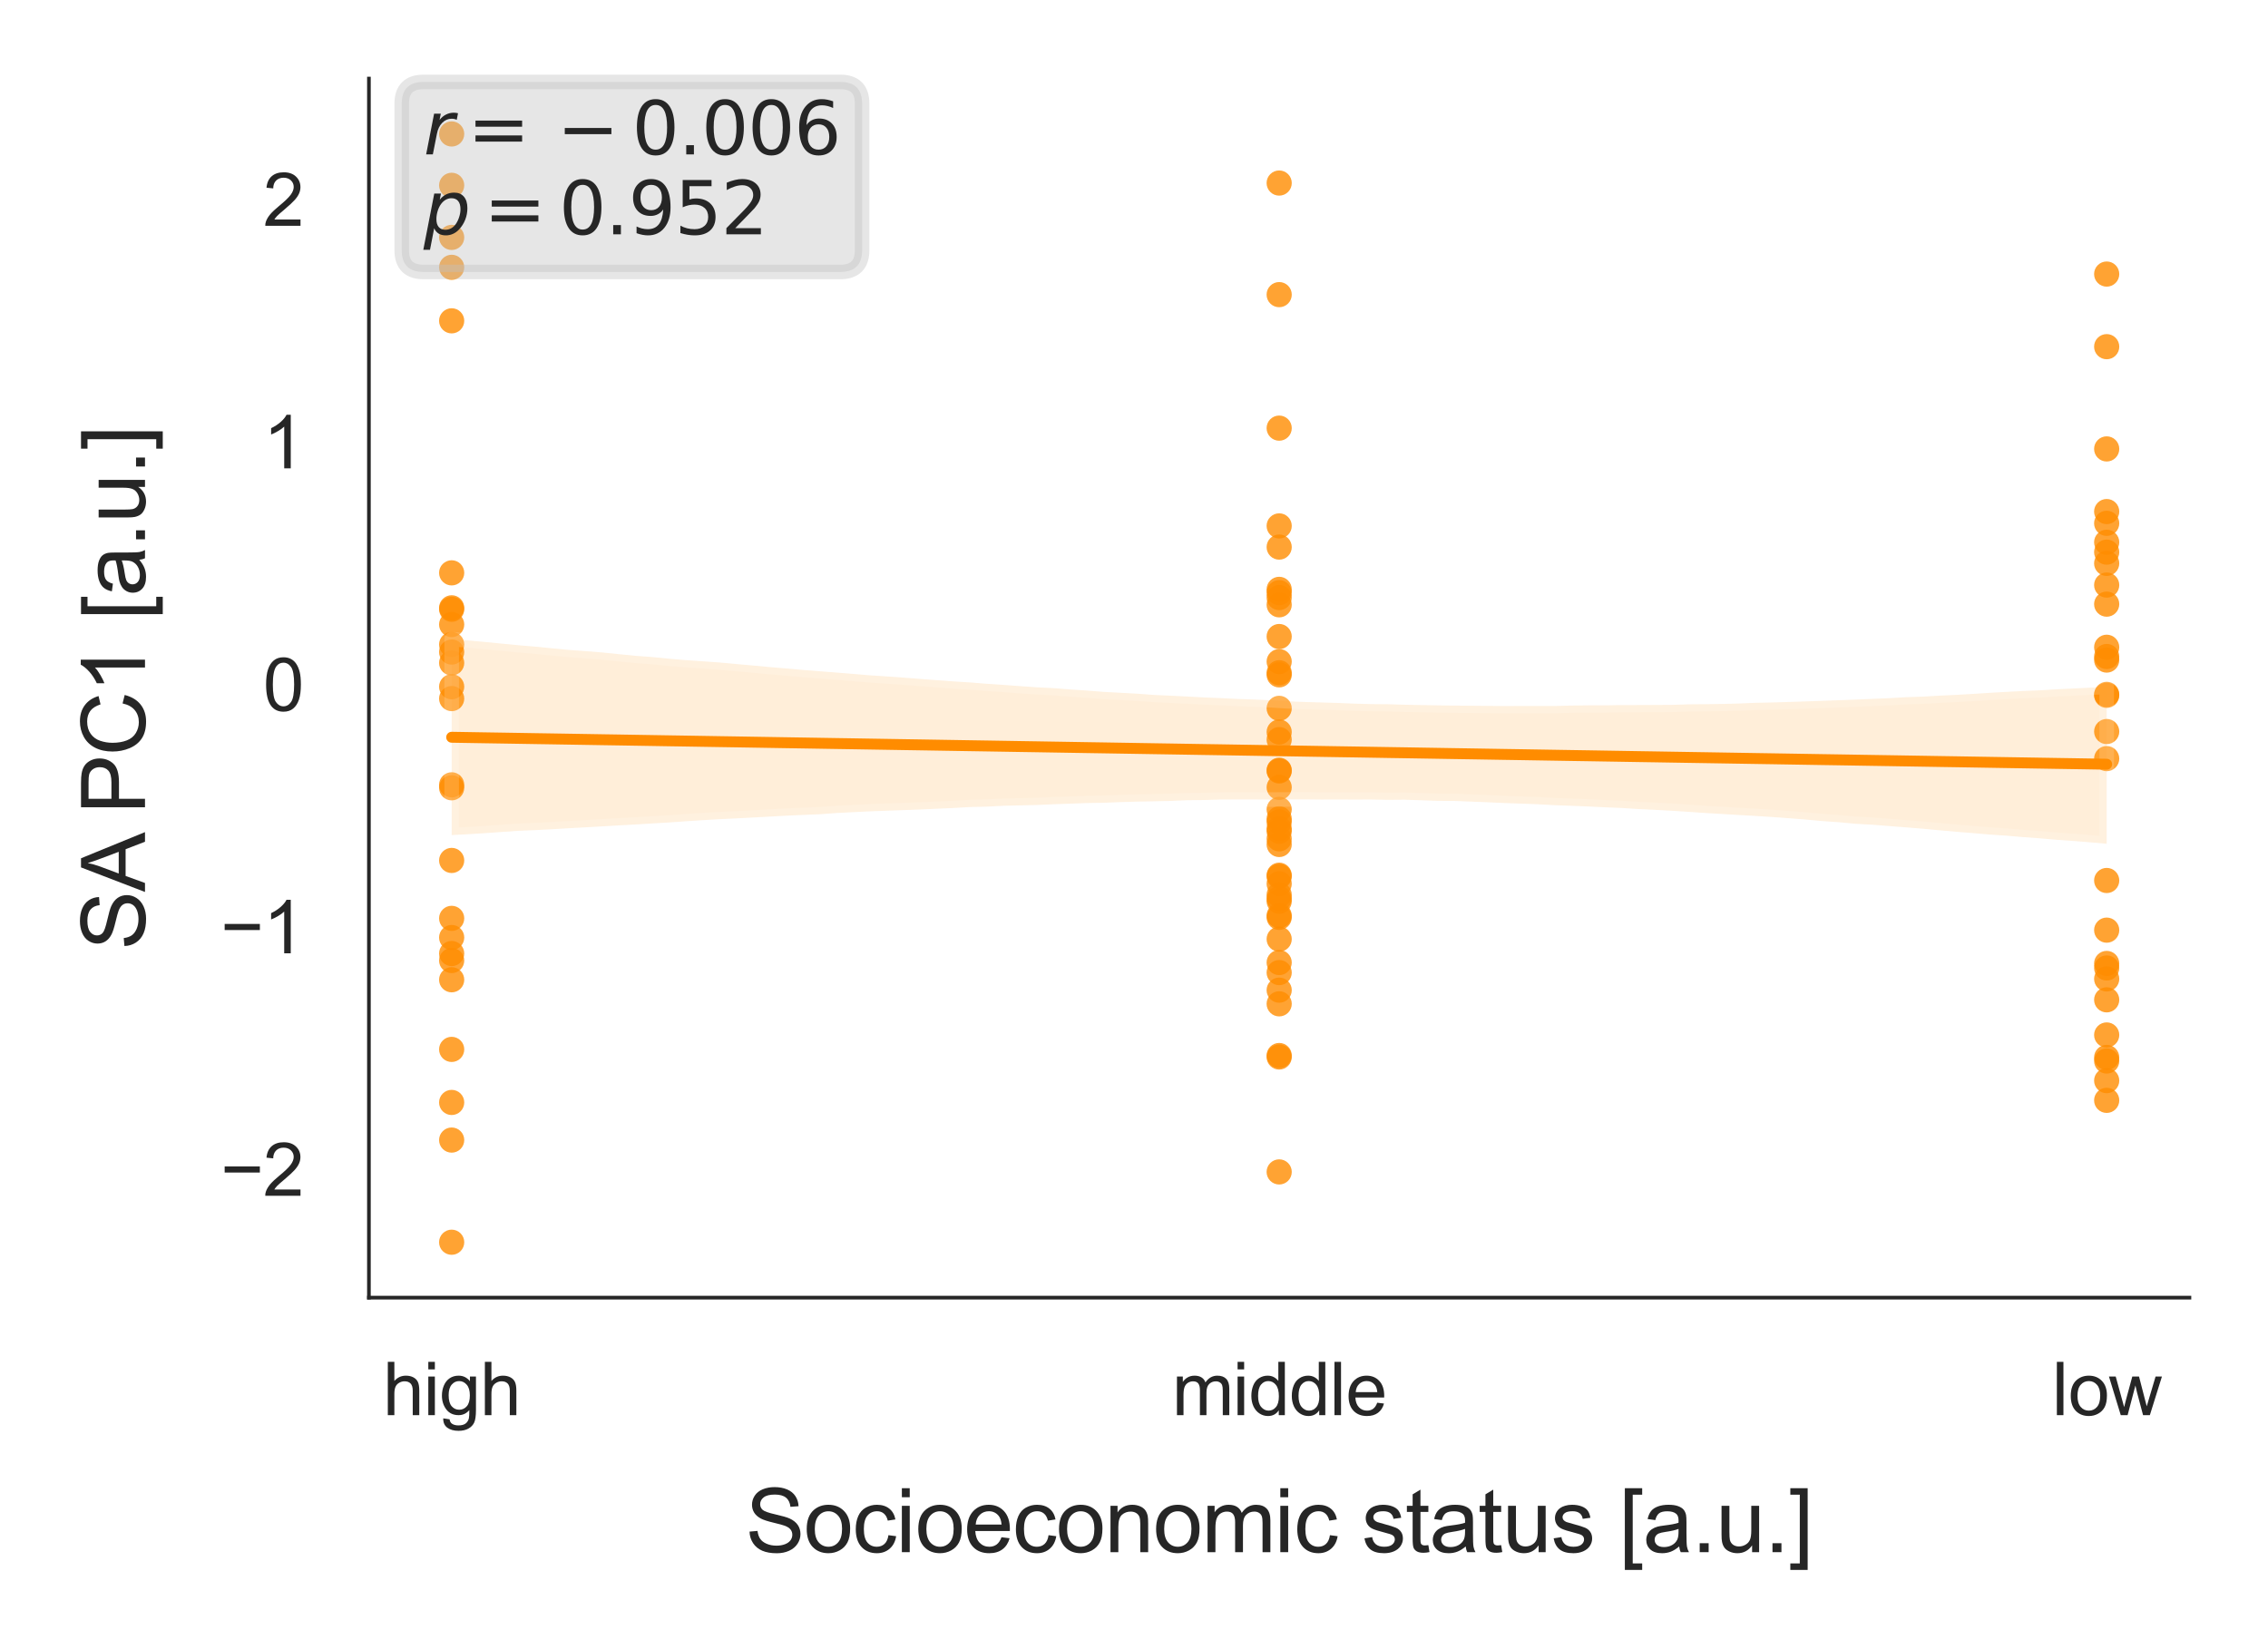 <?xml version="1.0" encoding="utf-8" standalone="no"?>
<!DOCTYPE svg PUBLIC "-//W3C//DTD SVG 1.1//EN"
  "http://www.w3.org/Graphics/SVG/1.1/DTD/svg11.dtd">
<svg xmlns:xlink="http://www.w3.org/1999/xlink" width="155.906pt" height="113.386pt" viewBox="0 0 155.906 113.386" xmlns="http://www.w3.org/2000/svg" version="1.1">
 <defs>
  <style type="text/css">*{stroke-linejoin: round; stroke-linecap: butt}</style>
 </defs>
 <g id="figure_1">
  <g id="patch_1">
   <path d="M 0 113.386 
L 155.906 113.386 
L 155.906 0 
L 0 0 
z
" style="fill: #ffffff"/>
  </g>
  <g id="axes_1">
   <g id="patch_2">
    <path d="M 25.36 89.218 
L 150.506 89.218 
L 150.506 5.4 
L 25.36 5.4 
z
" style="fill: #ffffff"/>
   </g>
   <g id="matplotlib.axis_1">
    <g id="xtick_1">
     <g id="text_1">
      <!-- high -->
      <g style="fill: #262626" transform="translate(26.322 97.297) scale(0.05 -0.05)">
       <defs>
        <path id="ArialMT-68" d="M 422 0 
L 422 4581 
L 984 4581 
L 984 2938 
Q 1378 3394 1978 3394 
Q 2347 3394 2619 3248 
Q 2891 3103 3008 2847 
Q 3125 2591 3125 2103 
L 3125 0 
L 2563 0 
L 2563 2103 
Q 2563 2525 2380 2717 
Q 2197 2909 1863 2909 
Q 1613 2909 1392 2779 
Q 1172 2650 1078 2428 
Q 984 2206 984 1816 
L 984 0 
L 422 0 
z
" transform="scale(0.016)"/>
        <path id="ArialMT-69" d="M 425 3934 
L 425 4581 
L 988 4581 
L 988 3934 
L 425 3934 
z
M 425 0 
L 425 3319 
L 988 3319 
L 988 0 
L 425 0 
z
" transform="scale(0.016)"/>
        <path id="ArialMT-67" d="M 319 -275 
L 866 -356 
Q 900 -609 1056 -725 
Q 1266 -881 1628 -881 
Q 2019 -881 2231 -725 
Q 2444 -569 2519 -288 
Q 2563 -116 2559 434 
Q 2191 0 1641 0 
Q 956 0 581 494 
Q 206 988 206 1678 
Q 206 2153 378 2554 
Q 550 2956 876 3175 
Q 1203 3394 1644 3394 
Q 2231 3394 2613 2919 
L 2613 3319 
L 3131 3319 
L 3131 450 
Q 3131 -325 2973 -648 
Q 2816 -972 2473 -1159 
Q 2131 -1347 1631 -1347 
Q 1038 -1347 672 -1080 
Q 306 -813 319 -275 
z
M 784 1719 
Q 784 1066 1043 766 
Q 1303 466 1694 466 
Q 2081 466 2343 764 
Q 2606 1063 2606 1700 
Q 2606 2309 2336 2618 
Q 2066 2928 1684 2928 
Q 1309 2928 1046 2623 
Q 784 2319 784 1719 
z
" transform="scale(0.016)"/>
       </defs>
       <use xlink:href="#ArialMT-68"/>
       <use xlink:href="#ArialMT-69" x="55.615"/>
       <use xlink:href="#ArialMT-67" x="77.832"/>
       <use xlink:href="#ArialMT-68" x="133.447"/>
      </g>
     </g>
    </g>
    <g id="xtick_2">
     <g id="text_2">
      <!-- middle -->
      <g style="fill: #262626" transform="translate(80.569 97.297) scale(0.05 -0.05)">
       <defs>
        <path id="ArialMT-6d" d="M 422 0 
L 422 3319 
L 925 3319 
L 925 2853 
Q 1081 3097 1340 3245 
Q 1600 3394 1931 3394 
Q 2300 3394 2536 3241 
Q 2772 3088 2869 2813 
Q 3263 3394 3894 3394 
Q 4388 3394 4653 3120 
Q 4919 2847 4919 2278 
L 4919 0 
L 4359 0 
L 4359 2091 
Q 4359 2428 4304 2576 
Q 4250 2725 4106 2815 
Q 3963 2906 3769 2906 
Q 3419 2906 3187 2673 
Q 2956 2441 2956 1928 
L 2956 0 
L 2394 0 
L 2394 2156 
Q 2394 2531 2256 2718 
Q 2119 2906 1806 2906 
Q 1569 2906 1367 2781 
Q 1166 2656 1075 2415 
Q 984 2175 984 1722 
L 984 0 
L 422 0 
z
" transform="scale(0.016)"/>
        <path id="ArialMT-64" d="M 2575 0 
L 2575 419 
Q 2259 -75 1647 -75 
Q 1250 -75 917 144 
Q 584 363 401 755 
Q 219 1147 219 1656 
Q 219 2153 384 2558 
Q 550 2963 881 3178 
Q 1213 3394 1622 3394 
Q 1922 3394 2156 3267 
Q 2391 3141 2538 2938 
L 2538 4581 
L 3097 4581 
L 3097 0 
L 2575 0 
z
M 797 1656 
Q 797 1019 1065 703 
Q 1334 388 1700 388 
Q 2069 388 2326 689 
Q 2584 991 2584 1609 
Q 2584 2291 2321 2609 
Q 2059 2928 1675 2928 
Q 1300 2928 1048 2622 
Q 797 2316 797 1656 
z
" transform="scale(0.016)"/>
        <path id="ArialMT-6c" d="M 409 0 
L 409 4581 
L 972 4581 
L 972 0 
L 409 0 
z
" transform="scale(0.016)"/>
        <path id="ArialMT-65" d="M 2694 1069 
L 3275 997 
Q 3138 488 2766 206 
Q 2394 -75 1816 -75 
Q 1088 -75 661 373 
Q 234 822 234 1631 
Q 234 2469 665 2931 
Q 1097 3394 1784 3394 
Q 2450 3394 2872 2941 
Q 3294 2488 3294 1666 
Q 3294 1616 3291 1516 
L 816 1516 
Q 847 969 1125 678 
Q 1403 388 1819 388 
Q 2128 388 2347 550 
Q 2566 713 2694 1069 
z
M 847 1978 
L 2700 1978 
Q 2663 2397 2488 2606 
Q 2219 2931 1791 2931 
Q 1403 2931 1139 2672 
Q 875 2413 847 1978 
z
" transform="scale(0.016)"/>
       </defs>
       <use xlink:href="#ArialMT-6d"/>
       <use xlink:href="#ArialMT-69" x="83.301"/>
       <use xlink:href="#ArialMT-64" x="105.518"/>
       <use xlink:href="#ArialMT-64" x="161.133"/>
       <use xlink:href="#ArialMT-6c" x="216.748"/>
       <use xlink:href="#ArialMT-65" x="238.965"/>
      </g>
     </g>
    </g>
    <g id="xtick_3">
     <g id="text_3">
      <!-- low -->
      <g style="fill: #262626" transform="translate(141.066 97.297) scale(0.05 -0.05)">
       <defs>
        <path id="ArialMT-6f" d="M 213 1659 
Q 213 2581 725 3025 
Q 1153 3394 1769 3394 
Q 2453 3394 2887 2945 
Q 3322 2497 3322 1706 
Q 3322 1066 3130 698 
Q 2938 331 2570 128 
Q 2203 -75 1769 -75 
Q 1072 -75 642 372 
Q 213 819 213 1659 
z
M 791 1659 
Q 791 1022 1069 705 
Q 1347 388 1769 388 
Q 2188 388 2466 706 
Q 2744 1025 2744 1678 
Q 2744 2294 2464 2611 
Q 2184 2928 1769 2928 
Q 1347 2928 1069 2612 
Q 791 2297 791 1659 
z
" transform="scale(0.016)"/>
        <path id="ArialMT-77" d="M 1034 0 
L 19 3319 
L 600 3319 
L 1128 1403 
L 1325 691 
Q 1338 744 1497 1375 
L 2025 3319 
L 2603 3319 
L 3100 1394 
L 3266 759 
L 3456 1400 
L 4025 3319 
L 4572 3319 
L 3534 0 
L 2950 0 
L 2422 1988 
L 2294 2553 
L 1622 0 
L 1034 0 
z
" transform="scale(0.016)"/>
       </defs>
       <use xlink:href="#ArialMT-6c"/>
       <use xlink:href="#ArialMT-6f" x="22.217"/>
       <use xlink:href="#ArialMT-77" x="77.832"/>
      </g>
     </g>
    </g>
    <g id="text_4">
     <!-- Socioeconomic status [a.u.] -->
     <g style="fill: #262626" transform="translate(51.249 106.717) scale(0.06 -0.06)">
      <defs>
       <path id="ArialMT-53" d="M 288 1472 
L 859 1522 
Q 900 1178 1048 958 
Q 1197 738 1509 602 
Q 1822 466 2213 466 
Q 2559 466 2825 569 
Q 3091 672 3220 851 
Q 3350 1031 3350 1244 
Q 3350 1459 3225 1620 
Q 3100 1781 2813 1891 
Q 2628 1963 1997 2114 
Q 1366 2266 1113 2400 
Q 784 2572 623 2826 
Q 463 3081 463 3397 
Q 463 3744 659 4045 
Q 856 4347 1234 4503 
Q 1613 4659 2075 4659 
Q 2584 4659 2973 4495 
Q 3363 4331 3572 4012 
Q 3781 3694 3797 3291 
L 3216 3247 
Q 3169 3681 2898 3903 
Q 2628 4125 2100 4125 
Q 1550 4125 1298 3923 
Q 1047 3722 1047 3438 
Q 1047 3191 1225 3031 
Q 1400 2872 2139 2705 
Q 2878 2538 3153 2413 
Q 3553 2228 3743 1945 
Q 3934 1663 3934 1294 
Q 3934 928 3725 604 
Q 3516 281 3123 101 
Q 2731 -78 2241 -78 
Q 1619 -78 1198 103 
Q 778 284 539 648 
Q 300 1013 288 1472 
z
" transform="scale(0.016)"/>
       <path id="ArialMT-63" d="M 2588 1216 
L 3141 1144 
Q 3050 572 2676 248 
Q 2303 -75 1759 -75 
Q 1078 -75 664 370 
Q 250 816 250 1647 
Q 250 2184 428 2587 
Q 606 2991 970 3192 
Q 1334 3394 1763 3394 
Q 2303 3394 2647 3120 
Q 2991 2847 3088 2344 
L 2541 2259 
Q 2463 2594 2264 2762 
Q 2066 2931 1784 2931 
Q 1359 2931 1093 2626 
Q 828 2322 828 1663 
Q 828 994 1084 691 
Q 1341 388 1753 388 
Q 2084 388 2306 591 
Q 2528 794 2588 1216 
z
" transform="scale(0.016)"/>
       <path id="ArialMT-6e" d="M 422 0 
L 422 3319 
L 928 3319 
L 928 2847 
Q 1294 3394 1984 3394 
Q 2284 3394 2536 3286 
Q 2788 3178 2913 3003 
Q 3038 2828 3088 2588 
Q 3119 2431 3119 2041 
L 3119 0 
L 2556 0 
L 2556 2019 
Q 2556 2363 2490 2533 
Q 2425 2703 2258 2804 
Q 2091 2906 1866 2906 
Q 1506 2906 1245 2678 
Q 984 2450 984 1813 
L 984 0 
L 422 0 
z
" transform="scale(0.016)"/>
       <path id="ArialMT-20" transform="scale(0.016)"/>
       <path id="ArialMT-73" d="M 197 991 
L 753 1078 
Q 800 744 1014 566 
Q 1228 388 1613 388 
Q 2000 388 2187 545 
Q 2375 703 2375 916 
Q 2375 1106 2209 1216 
Q 2094 1291 1634 1406 
Q 1016 1563 777 1677 
Q 538 1791 414 1992 
Q 291 2194 291 2438 
Q 291 2659 392 2848 
Q 494 3038 669 3163 
Q 800 3259 1026 3326 
Q 1253 3394 1513 3394 
Q 1903 3394 2198 3281 
Q 2494 3169 2634 2976 
Q 2775 2784 2828 2463 
L 2278 2388 
Q 2241 2644 2061 2787 
Q 1881 2931 1553 2931 
Q 1166 2931 1000 2803 
Q 834 2675 834 2503 
Q 834 2394 903 2306 
Q 972 2216 1119 2156 
Q 1203 2125 1616 2013 
Q 2213 1853 2448 1751 
Q 2684 1650 2818 1456 
Q 2953 1263 2953 975 
Q 2953 694 2789 445 
Q 2625 197 2315 61 
Q 2006 -75 1616 -75 
Q 969 -75 630 194 
Q 291 463 197 991 
z
" transform="scale(0.016)"/>
       <path id="ArialMT-74" d="M 1650 503 
L 1731 6 
Q 1494 -44 1306 -44 
Q 1000 -44 831 53 
Q 663 150 594 308 
Q 525 466 525 972 
L 525 2881 
L 113 2881 
L 113 3319 
L 525 3319 
L 525 4141 
L 1084 4478 
L 1084 3319 
L 1650 3319 
L 1650 2881 
L 1084 2881 
L 1084 941 
Q 1084 700 1114 631 
Q 1144 563 1211 522 
Q 1278 481 1403 481 
Q 1497 481 1650 503 
z
" transform="scale(0.016)"/>
       <path id="ArialMT-61" d="M 2588 409 
Q 2275 144 1986 34 
Q 1697 -75 1366 -75 
Q 819 -75 525 192 
Q 231 459 231 875 
Q 231 1119 342 1320 
Q 453 1522 633 1644 
Q 813 1766 1038 1828 
Q 1203 1872 1538 1913 
Q 2219 1994 2541 2106 
Q 2544 2222 2544 2253 
Q 2544 2597 2384 2738 
Q 2169 2928 1744 2928 
Q 1347 2928 1158 2789 
Q 969 2650 878 2297 
L 328 2372 
Q 403 2725 575 2942 
Q 747 3159 1072 3276 
Q 1397 3394 1825 3394 
Q 2250 3394 2515 3294 
Q 2781 3194 2906 3042 
Q 3031 2891 3081 2659 
Q 3109 2516 3109 2141 
L 3109 1391 
Q 3109 606 3145 398 
Q 3181 191 3288 0 
L 2700 0 
Q 2613 175 2588 409 
z
M 2541 1666 
Q 2234 1541 1622 1453 
Q 1275 1403 1131 1340 
Q 988 1278 909 1158 
Q 831 1038 831 891 
Q 831 666 1001 516 
Q 1172 366 1500 366 
Q 1825 366 2078 508 
Q 2331 650 2450 897 
Q 2541 1088 2541 1459 
L 2541 1666 
z
" transform="scale(0.016)"/>
       <path id="ArialMT-75" d="M 2597 0 
L 2597 488 
Q 2209 -75 1544 -75 
Q 1250 -75 995 37 
Q 741 150 617 320 
Q 494 491 444 738 
Q 409 903 409 1263 
L 409 3319 
L 972 3319 
L 972 1478 
Q 972 1038 1006 884 
Q 1059 663 1231 536 
Q 1403 409 1656 409 
Q 1909 409 2131 539 
Q 2353 669 2445 892 
Q 2538 1116 2538 1541 
L 2538 3319 
L 3100 3319 
L 3100 0 
L 2597 0 
z
" transform="scale(0.016)"/>
       <path id="ArialMT-5b" d="M 434 -1272 
L 434 4581 
L 1675 4581 
L 1675 4116 
L 997 4116 
L 997 -806 
L 1675 -806 
L 1675 -1272 
L 434 -1272 
z
" transform="scale(0.016)"/>
       <path id="ArialMT-2e" d="M 581 0 
L 581 641 
L 1222 641 
L 1222 0 
L 581 0 
z
" transform="scale(0.016)"/>
       <path id="ArialMT-5d" d="M 1363 -1272 
L 122 -1272 
L 122 -806 
L 800 -806 
L 800 4116 
L 122 4116 
L 122 4581 
L 1363 4581 
L 1363 -1272 
z
" transform="scale(0.016)"/>
      </defs>
      <use xlink:href="#ArialMT-53"/>
      <use xlink:href="#ArialMT-6f" x="66.699"/>
      <use xlink:href="#ArialMT-63" x="122.314"/>
      <use xlink:href="#ArialMT-69" x="172.314"/>
      <use xlink:href="#ArialMT-6f" x="194.531"/>
      <use xlink:href="#ArialMT-65" x="250.146"/>
      <use xlink:href="#ArialMT-63" x="305.762"/>
      <use xlink:href="#ArialMT-6f" x="355.762"/>
      <use xlink:href="#ArialMT-6e" x="411.377"/>
      <use xlink:href="#ArialMT-6f" x="466.992"/>
      <use xlink:href="#ArialMT-6d" x="522.607"/>
      <use xlink:href="#ArialMT-69" x="605.908"/>
      <use xlink:href="#ArialMT-63" x="628.125"/>
      <use xlink:href="#ArialMT-20" x="678.125"/>
      <use xlink:href="#ArialMT-73" x="705.908"/>
      <use xlink:href="#ArialMT-74" x="755.908"/>
      <use xlink:href="#ArialMT-61" x="783.691"/>
      <use xlink:href="#ArialMT-74" x="839.307"/>
      <use xlink:href="#ArialMT-75" x="867.09"/>
      <use xlink:href="#ArialMT-73" x="922.705"/>
      <use xlink:href="#ArialMT-20" x="972.705"/>
      <use xlink:href="#ArialMT-5b" x="1000.488"/>
      <use xlink:href="#ArialMT-61" x="1028.271"/>
      <use xlink:href="#ArialMT-2e" x="1083.887"/>
      <use xlink:href="#ArialMT-75" x="1111.67"/>
      <use xlink:href="#ArialMT-2e" x="1167.285"/>
      <use xlink:href="#ArialMT-5d" x="1195.068"/>
     </g>
    </g>
   </g>
   <g id="matplotlib.axis_2">
    <g id="ytick_1">
     <g id="text_5">
      <!-- −2 -->
      <g style="fill: #262626" transform="translate(15.159 82.214) scale(0.05 -0.05)">
       <defs>
        <path id="ArialMT-2212" d="M 3381 1997 
L 356 1997 
L 356 2522 
L 3381 2522 
L 3381 1997 
z
" transform="scale(0.016)"/>
        <path id="ArialMT-32" d="M 3222 541 
L 3222 0 
L 194 0 
Q 188 203 259 391 
Q 375 700 629 1000 
Q 884 1300 1366 1694 
Q 2113 2306 2375 2664 
Q 2638 3022 2638 3341 
Q 2638 3675 2398 3904 
Q 2159 4134 1775 4134 
Q 1369 4134 1125 3890 
Q 881 3647 878 3216 
L 300 3275 
Q 359 3922 746 4261 
Q 1134 4600 1788 4600 
Q 2447 4600 2831 4234 
Q 3216 3869 3216 3328 
Q 3216 3053 3103 2787 
Q 2991 2522 2730 2228 
Q 2469 1934 1863 1422 
Q 1356 997 1212 845 
Q 1069 694 975 541 
L 3222 541 
z
" transform="scale(0.016)"/>
       </defs>
       <use xlink:href="#ArialMT-2212"/>
       <use xlink:href="#ArialMT-32" x="58.398"/>
      </g>
     </g>
    </g>
    <g id="ytick_2">
     <g id="text_6">
      <!-- −1 -->
      <g style="fill: #262626" transform="translate(15.159 65.542) scale(0.05 -0.05)">
       <defs>
        <path id="ArialMT-31" d="M 2384 0 
L 1822 0 
L 1822 3584 
Q 1619 3391 1289 3197 
Q 959 3003 697 2906 
L 697 3450 
Q 1169 3672 1522 3987 
Q 1875 4303 2022 4600 
L 2384 4600 
L 2384 0 
z
" transform="scale(0.016)"/>
       </defs>
       <use xlink:href="#ArialMT-2212"/>
       <use xlink:href="#ArialMT-31" x="58.398"/>
      </g>
     </g>
    </g>
    <g id="ytick_3">
     <g id="text_7">
      <!-- 0 -->
      <g style="fill: #262626" transform="translate(18.08 48.87) scale(0.05 -0.05)">
       <defs>
        <path id="ArialMT-30" d="M 266 2259 
Q 266 3072 433 3567 
Q 600 4063 929 4331 
Q 1259 4600 1759 4600 
Q 2128 4600 2406 4451 
Q 2684 4303 2865 4023 
Q 3047 3744 3150 3342 
Q 3253 2941 3253 2259 
Q 3253 1453 3087 958 
Q 2922 463 2592 192 
Q 2263 -78 1759 -78 
Q 1097 -78 719 397 
Q 266 969 266 2259 
z
M 844 2259 
Q 844 1131 1108 757 
Q 1372 384 1759 384 
Q 2147 384 2411 759 
Q 2675 1134 2675 2259 
Q 2675 3391 2411 3762 
Q 2147 4134 1753 4134 
Q 1366 4134 1134 3806 
Q 844 3388 844 2259 
z
" transform="scale(0.016)"/>
       </defs>
       <use xlink:href="#ArialMT-30"/>
      </g>
     </g>
    </g>
    <g id="ytick_4">
     <g id="text_8">
      <!-- 1 -->
      <g style="fill: #262626" transform="translate(18.08 32.198) scale(0.05 -0.05)">
       <use xlink:href="#ArialMT-31"/>
      </g>
     </g>
    </g>
    <g id="ytick_5">
     <g id="text_9">
      <!-- 2 -->
      <g style="fill: #262626" transform="translate(18.08 15.526) scale(0.05 -0.05)">
       <use xlink:href="#ArialMT-32"/>
      </g>
     </g>
    </g>
    <g id="text_10">
     <!-- SA PC1 [a.u.] -->
     <g style="fill: #262626" transform="translate(9.967 65.319) rotate(-90) scale(0.06 -0.06)">
      <defs>
       <path id="ArialMT-41" d="M -9 0 
L 1750 4581 
L 2403 4581 
L 4278 0 
L 3588 0 
L 3053 1388 
L 1138 1388 
L 634 0 
L -9 0 
z
M 1313 1881 
L 2866 1881 
L 2388 3150 
Q 2169 3728 2063 4100 
Q 1975 3659 1816 3225 
L 1313 1881 
z
" transform="scale(0.016)"/>
       <path id="ArialMT-50" d="M 494 0 
L 494 4581 
L 2222 4581 
Q 2678 4581 2919 4538 
Q 3256 4481 3484 4323 
Q 3713 4166 3852 3881 
Q 3991 3597 3991 3256 
Q 3991 2672 3619 2267 
Q 3247 1863 2275 1863 
L 1100 1863 
L 1100 0 
L 494 0 
z
M 1100 2403 
L 2284 2403 
Q 2872 2403 3119 2622 
Q 3366 2841 3366 3238 
Q 3366 3525 3220 3729 
Q 3075 3934 2838 4000 
Q 2684 4041 2272 4041 
L 1100 4041 
L 1100 2403 
z
" transform="scale(0.016)"/>
       <path id="ArialMT-43" d="M 3763 1606 
L 4369 1453 
Q 4178 706 3683 314 
Q 3188 -78 2472 -78 
Q 1731 -78 1267 223 
Q 803 525 561 1097 
Q 319 1669 319 2325 
Q 319 3041 592 3573 
Q 866 4106 1370 4382 
Q 1875 4659 2481 4659 
Q 3169 4659 3637 4309 
Q 4106 3959 4291 3325 
L 3694 3184 
Q 3534 3684 3231 3912 
Q 2928 4141 2469 4141 
Q 1941 4141 1586 3887 
Q 1231 3634 1087 3207 
Q 944 2781 944 2328 
Q 944 1744 1114 1308 
Q 1284 872 1643 656 
Q 2003 441 2422 441 
Q 2931 441 3284 734 
Q 3638 1028 3763 1606 
z
" transform="scale(0.016)"/>
      </defs>
      <use xlink:href="#ArialMT-53"/>
      <use xlink:href="#ArialMT-41" x="66.699"/>
      <use xlink:href="#ArialMT-20" x="127.898"/>
      <use xlink:href="#ArialMT-50" x="155.682"/>
      <use xlink:href="#ArialMT-43" x="222.381"/>
      <use xlink:href="#ArialMT-31" x="294.598"/>
      <use xlink:href="#ArialMT-20" x="350.213"/>
      <use xlink:href="#ArialMT-5b" x="377.996"/>
      <use xlink:href="#ArialMT-61" x="405.779"/>
      <use xlink:href="#ArialMT-2e" x="461.395"/>
      <use xlink:href="#ArialMT-75" x="489.178"/>
      <use xlink:href="#ArialMT-2e" x="544.793"/>
      <use xlink:href="#ArialMT-5d" x="572.576"/>
     </g>
    </g>
   </g>
   <g id="PathCollection_1">
    <defs>
     <path id="C0_0_0fb38c9b62" d="M 0 0.866 
C 0.23 0.866 0.45 0.775 0.612 0.612 
C 0.775 0.45 0.866 0.23 0.866 -0 
C 0.866 -0.23 0.775 -0.45 0.612 -0.612 
C 0.45 -0.775 0.23 -0.866 0 -0.866 
C -0.23 -0.866 -0.45 -0.775 -0.612 -0.612 
C -0.775 -0.45 -0.866 -0.23 -0.866 0 
C -0.866 0.23 -0.775 0.45 -0.612 0.612 
C -0.45 0.775 -0.23 0.866 0 0.866 
z
"/>
    </defs>
    <g clip-path="url(#p1233dbbc33)">
     <use xlink:href="#C0_0_0fb38c9b62" x="87.933" y="40.521" style="fill: #ff8c00; fill-opacity: 0.8"/>
    </g>
    <g clip-path="url(#p1233dbbc33)">
     <use xlink:href="#C0_0_0fb38c9b62" x="87.933" y="69.017" style="fill: #ff8c00; fill-opacity: 0.8"/>
    </g>
    <g clip-path="url(#p1233dbbc33)">
     <use xlink:href="#C0_0_0fb38c9b62" x="144.817" y="30.865" style="fill: #ff8c00; fill-opacity: 0.8"/>
    </g>
    <g clip-path="url(#p1233dbbc33)">
     <use xlink:href="#C0_0_0fb38c9b62" x="87.933" y="66.869" style="fill: #ff8c00; fill-opacity: 0.8"/>
    </g>
    <g clip-path="url(#p1233dbbc33)">
     <use xlink:href="#C0_0_0fb38c9b62" x="144.817" y="35.98" style="fill: #ff8c00; fill-opacity: 0.8"/>
    </g>
    <g clip-path="url(#p1233dbbc33)">
     <use xlink:href="#C0_0_0fb38c9b62" x="31.048" y="65.558" style="fill: #ff8c00; fill-opacity: 0.8"/>
    </g>
    <g clip-path="url(#p1233dbbc33)">
     <use xlink:href="#C0_0_0fb38c9b62" x="144.817" y="47.741" style="fill: #ff8c00; fill-opacity: 0.8"/>
    </g>
    <g clip-path="url(#p1233dbbc33)">
     <use xlink:href="#C0_0_0fb38c9b62" x="87.933" y="56.295" style="fill: #ff8c00; fill-opacity: 0.8"/>
    </g>
    <g clip-path="url(#p1233dbbc33)">
     <use xlink:href="#C0_0_0fb38c9b62" x="87.933" y="29.436" style="fill: #ff8c00; fill-opacity: 0.8"/>
    </g>
    <g clip-path="url(#p1233dbbc33)">
     <use xlink:href="#C0_0_0fb38c9b62" x="31.048" y="41.89" style="fill: #ff8c00; fill-opacity: 0.8"/>
    </g>
    <g clip-path="url(#p1233dbbc33)">
     <use xlink:href="#C0_0_0fb38c9b62" x="31.048" y="18.38" style="fill: #ff8c00; fill-opacity: 0.8"/>
    </g>
    <g clip-path="url(#p1233dbbc33)">
     <use xlink:href="#C0_0_0fb38c9b62" x="87.933" y="57.154" style="fill: #ff8c00; fill-opacity: 0.8"/>
    </g>
    <g clip-path="url(#p1233dbbc33)">
     <use xlink:href="#C0_0_0fb38c9b62" x="87.933" y="54.132" style="fill: #ff8c00; fill-opacity: 0.8"/>
    </g>
    <g clip-path="url(#p1233dbbc33)">
     <use xlink:href="#C0_0_0fb38c9b62" x="87.933" y="80.574" style="fill: #ff8c00; fill-opacity: 0.8"/>
    </g>
    <g clip-path="url(#p1233dbbc33)">
     <use xlink:href="#C0_0_0fb38c9b62" x="31.048" y="47.216" style="fill: #ff8c00; fill-opacity: 0.8"/>
    </g>
    <g clip-path="url(#p1233dbbc33)">
     <use xlink:href="#C0_0_0fb38c9b62" x="31.048" y="12.741" style="fill: #ff8c00; fill-opacity: 0.8"/>
    </g>
    <g clip-path="url(#p1233dbbc33)">
     <use xlink:href="#C0_0_0fb38c9b62" x="31.048" y="72.15" style="fill: #ff8c00; fill-opacity: 0.8"/>
    </g>
    <g clip-path="url(#p1233dbbc33)">
     <use xlink:href="#C0_0_0fb38c9b62" x="31.048" y="67.362" style="fill: #ff8c00; fill-opacity: 0.8"/>
    </g>
    <g clip-path="url(#p1233dbbc33)">
     <use xlink:href="#C0_0_0fb38c9b62" x="87.933" y="56.973" style="fill: #ff8c00; fill-opacity: 0.8"/>
    </g>
    <g clip-path="url(#p1233dbbc33)">
     <use xlink:href="#C0_0_0fb38c9b62" x="31.048" y="59.159" style="fill: #ff8c00; fill-opacity: 0.8"/>
    </g>
    <g clip-path="url(#p1233dbbc33)">
     <use xlink:href="#C0_0_0fb38c9b62" x="87.933" y="62.949" style="fill: #ff8c00; fill-opacity: 0.8"/>
    </g>
    <g clip-path="url(#p1233dbbc33)">
     <use xlink:href="#C0_0_0fb38c9b62" x="87.933" y="12.585" style="fill: #ff8c00; fill-opacity: 0.8"/>
    </g>
    <g clip-path="url(#p1233dbbc33)">
     <use xlink:href="#C0_0_0fb38c9b62" x="144.817" y="52.158" style="fill: #ff8c00; fill-opacity: 0.8"/>
    </g>
    <g clip-path="url(#p1233dbbc33)">
     <use xlink:href="#C0_0_0fb38c9b62" x="144.817" y="72.948" style="fill: #ff8c00; fill-opacity: 0.8"/>
    </g>
    <g clip-path="url(#p1233dbbc33)">
     <use xlink:href="#C0_0_0fb38c9b62" x="87.933" y="72.57" style="fill: #ff8c00; fill-opacity: 0.8"/>
    </g>
    <g clip-path="url(#p1233dbbc33)">
     <use xlink:href="#C0_0_0fb38c9b62" x="87.933" y="40.748" style="fill: #ff8c00; fill-opacity: 0.8"/>
    </g>
    <g clip-path="url(#p1233dbbc33)">
     <use xlink:href="#C0_0_0fb38c9b62" x="87.933" y="63.071" style="fill: #ff8c00; fill-opacity: 0.8"/>
    </g>
    <g clip-path="url(#p1233dbbc33)">
     <use xlink:href="#C0_0_0fb38c9b62" x="31.048" y="41.789" style="fill: #ff8c00; fill-opacity: 0.8"/>
    </g>
    <g clip-path="url(#p1233dbbc33)">
     <use xlink:href="#C0_0_0fb38c9b62" x="87.933" y="41.084" style="fill: #ff8c00; fill-opacity: 0.8"/>
    </g>
    <g clip-path="url(#p1233dbbc33)">
     <use xlink:href="#C0_0_0fb38c9b62" x="144.817" y="75.653" style="fill: #ff8c00; fill-opacity: 0.8"/>
    </g>
    <g clip-path="url(#p1233dbbc33)">
     <use xlink:href="#C0_0_0fb38c9b62" x="87.933" y="46.253" style="fill: #ff8c00; fill-opacity: 0.8"/>
    </g>
    <g clip-path="url(#p1233dbbc33)">
     <use xlink:href="#C0_0_0fb38c9b62" x="87.933" y="68.077" style="fill: #ff8c00; fill-opacity: 0.8"/>
    </g>
    <g clip-path="url(#p1233dbbc33)">
     <use xlink:href="#C0_0_0fb38c9b62" x="144.817" y="45.138" style="fill: #ff8c00; fill-opacity: 0.8"/>
    </g>
    <g clip-path="url(#p1233dbbc33)">
     <use xlink:href="#C0_0_0fb38c9b62" x="87.933" y="55.65" style="fill: #ff8c00; fill-opacity: 0.8"/>
    </g>
    <g clip-path="url(#p1233dbbc33)">
     <use xlink:href="#C0_0_0fb38c9b62" x="87.933" y="60.763" style="fill: #ff8c00; fill-opacity: 0.8"/>
    </g>
    <g clip-path="url(#p1233dbbc33)">
     <use xlink:href="#C0_0_0fb38c9b62" x="87.933" y="66.179" style="fill: #ff8c00; fill-opacity: 0.8"/>
    </g>
    <g clip-path="url(#p1233dbbc33)">
     <use xlink:href="#C0_0_0fb38c9b62" x="87.933" y="36.158" style="fill: #ff8c00; fill-opacity: 0.8"/>
    </g>
    <g clip-path="url(#p1233dbbc33)">
     <use xlink:href="#C0_0_0fb38c9b62" x="144.817" y="50.296" style="fill: #ff8c00; fill-opacity: 0.8"/>
    </g>
    <g clip-path="url(#p1233dbbc33)">
     <use xlink:href="#C0_0_0fb38c9b62" x="87.933" y="60.173" style="fill: #ff8c00; fill-opacity: 0.8"/>
    </g>
    <g clip-path="url(#p1233dbbc33)">
     <use xlink:href="#C0_0_0fb38c9b62" x="144.817" y="67.304" style="fill: #ff8c00; fill-opacity: 0.8"/>
    </g>
    <g clip-path="url(#p1233dbbc33)">
     <use xlink:href="#C0_0_0fb38c9b62" x="87.933" y="60.258" style="fill: #ff8c00; fill-opacity: 0.8"/>
    </g>
    <g clip-path="url(#p1233dbbc33)">
     <use xlink:href="#C0_0_0fb38c9b62" x="87.933" y="61.776" style="fill: #ff8c00; fill-opacity: 0.8"/>
    </g>
    <g clip-path="url(#p1233dbbc33)">
     <use xlink:href="#C0_0_0fb38c9b62" x="144.817" y="35.172" style="fill: #ff8c00; fill-opacity: 0.8"/>
    </g>
    <g clip-path="url(#p1233dbbc33)">
     <use xlink:href="#C0_0_0fb38c9b62" x="144.817" y="60.537" style="fill: #ff8c00; fill-opacity: 0.8"/>
    </g>
    <g clip-path="url(#p1233dbbc33)">
     <use xlink:href="#C0_0_0fb38c9b62" x="31.048" y="44.311" style="fill: #ff8c00; fill-opacity: 0.8"/>
    </g>
    <g clip-path="url(#p1233dbbc33)">
     <use xlink:href="#C0_0_0fb38c9b62" x="87.933" y="41.583" style="fill: #ff8c00; fill-opacity: 0.8"/>
    </g>
    <g clip-path="url(#p1233dbbc33)">
     <use xlink:href="#C0_0_0fb38c9b62" x="87.933" y="52.953" style="fill: #ff8c00; fill-opacity: 0.8"/>
    </g>
    <g clip-path="url(#p1233dbbc33)">
     <use xlink:href="#C0_0_0fb38c9b62" x="87.933" y="37.614" style="fill: #ff8c00; fill-opacity: 0.8"/>
    </g>
    <g clip-path="url(#p1233dbbc33)">
     <use xlink:href="#C0_0_0fb38c9b62" x="144.817" y="63.951" style="fill: #ff8c00; fill-opacity: 0.8"/>
    </g>
    <g clip-path="url(#p1233dbbc33)">
     <use xlink:href="#C0_0_0fb38c9b62" x="31.048" y="44.831" style="fill: #ff8c00; fill-opacity: 0.8"/>
    </g>
    <g clip-path="url(#p1233dbbc33)">
     <use xlink:href="#C0_0_0fb38c9b62" x="144.817" y="47.806" style="fill: #ff8c00; fill-opacity: 0.8"/>
    </g>
    <g clip-path="url(#p1233dbbc33)">
     <use xlink:href="#C0_0_0fb38c9b62" x="144.817" y="37.961" style="fill: #ff8c00; fill-opacity: 0.8"/>
    </g>
    <g clip-path="url(#p1233dbbc33)">
     <use xlink:href="#C0_0_0fb38c9b62" x="144.817" y="41.537" style="fill: #ff8c00; fill-opacity: 0.8"/>
    </g>
    <g clip-path="url(#p1233dbbc33)">
     <use xlink:href="#C0_0_0fb38c9b62" x="144.817" y="40.225" style="fill: #ff8c00; fill-opacity: 0.8"/>
    </g>
    <g clip-path="url(#p1233dbbc33)">
     <use xlink:href="#C0_0_0fb38c9b62" x="31.048" y="48.031" style="fill: #ff8c00; fill-opacity: 0.8"/>
    </g>
    <g clip-path="url(#p1233dbbc33)">
     <use xlink:href="#C0_0_0fb38c9b62" x="87.933" y="46.399" style="fill: #ff8c00; fill-opacity: 0.8"/>
    </g>
    <g clip-path="url(#p1233dbbc33)">
     <use xlink:href="#C0_0_0fb38c9b62" x="31.048" y="22.058" style="fill: #ff8c00; fill-opacity: 0.8"/>
    </g>
    <g clip-path="url(#p1233dbbc33)">
     <use xlink:href="#C0_0_0fb38c9b62" x="31.048" y="75.797" style="fill: #ff8c00; fill-opacity: 0.8"/>
    </g>
    <g clip-path="url(#p1233dbbc33)">
     <use xlink:href="#C0_0_0fb38c9b62" x="87.933" y="53.008" style="fill: #ff8c00; fill-opacity: 0.8"/>
    </g>
    <g clip-path="url(#p1233dbbc33)">
     <use xlink:href="#C0_0_0fb38c9b62" x="31.048" y="42.938" style="fill: #ff8c00; fill-opacity: 0.8"/>
    </g>
    <g clip-path="url(#p1233dbbc33)">
     <use xlink:href="#C0_0_0fb38c9b62" x="31.048" y="16.322" style="fill: #ff8c00; fill-opacity: 0.8"/>
    </g>
    <g clip-path="url(#p1233dbbc33)">
     <use xlink:href="#C0_0_0fb38c9b62" x="87.933" y="72.673" style="fill: #ff8c00; fill-opacity: 0.8"/>
    </g>
    <g clip-path="url(#p1233dbbc33)">
     <use xlink:href="#C0_0_0fb38c9b62" x="31.048" y="63.141" style="fill: #ff8c00; fill-opacity: 0.8"/>
    </g>
    <g clip-path="url(#p1233dbbc33)">
     <use xlink:href="#C0_0_0fb38c9b62" x="144.817" y="45.382" style="fill: #ff8c00; fill-opacity: 0.8"/>
    </g>
    <g clip-path="url(#p1233dbbc33)">
     <use xlink:href="#C0_0_0fb38c9b62" x="87.933" y="56.51" style="fill: #ff8c00; fill-opacity: 0.8"/>
    </g>
    <g clip-path="url(#p1233dbbc33)">
     <use xlink:href="#C0_0_0fb38c9b62" x="144.817" y="44.502" style="fill: #ff8c00; fill-opacity: 0.8"/>
    </g>
    <g clip-path="url(#p1233dbbc33)">
     <use xlink:href="#C0_0_0fb38c9b62" x="87.933" y="48.701" style="fill: #ff8c00; fill-opacity: 0.8"/>
    </g>
    <g clip-path="url(#p1233dbbc33)">
     <use xlink:href="#C0_0_0fb38c9b62" x="31.048" y="64.458" style="fill: #ff8c00; fill-opacity: 0.8"/>
    </g>
    <g clip-path="url(#p1233dbbc33)">
     <use xlink:href="#C0_0_0fb38c9b62" x="144.817" y="18.843" style="fill: #ff8c00; fill-opacity: 0.8"/>
    </g>
    <g clip-path="url(#p1233dbbc33)">
     <use xlink:href="#C0_0_0fb38c9b62" x="31.048" y="85.408" style="fill: #ff8c00; fill-opacity: 0.8"/>
    </g>
    <g clip-path="url(#p1233dbbc33)">
     <use xlink:href="#C0_0_0fb38c9b62" x="144.817" y="23.835" style="fill: #ff8c00; fill-opacity: 0.8"/>
    </g>
    <g clip-path="url(#p1233dbbc33)">
     <use xlink:href="#C0_0_0fb38c9b62" x="31.048" y="45.578" style="fill: #ff8c00; fill-opacity: 0.8"/>
    </g>
    <g clip-path="url(#p1233dbbc33)">
     <use xlink:href="#C0_0_0fb38c9b62" x="144.817" y="38.734" style="fill: #ff8c00; fill-opacity: 0.8"/>
    </g>
    <g clip-path="url(#p1233dbbc33)">
     <use xlink:href="#C0_0_0fb38c9b62" x="87.933" y="43.764" style="fill: #ff8c00; fill-opacity: 0.8"/>
    </g>
    <g clip-path="url(#p1233dbbc33)">
     <use xlink:href="#C0_0_0fb38c9b62" x="144.817" y="66.241" style="fill: #ff8c00; fill-opacity: 0.8"/>
    </g>
    <g clip-path="url(#p1233dbbc33)">
     <use xlink:href="#C0_0_0fb38c9b62" x="31.048" y="9.21" style="fill: #ff8c00; fill-opacity: 0.8"/>
    </g>
    <g clip-path="url(#p1233dbbc33)">
     <use xlink:href="#C0_0_0fb38c9b62" x="144.817" y="68.742" style="fill: #ff8c00; fill-opacity: 0.8"/>
    </g>
    <g clip-path="url(#p1233dbbc33)">
     <use xlink:href="#C0_0_0fb38c9b62" x="87.933" y="61.519" style="fill: #ff8c00; fill-opacity: 0.8"/>
    </g>
    <g clip-path="url(#p1233dbbc33)">
     <use xlink:href="#C0_0_0fb38c9b62" x="31.048" y="53.96" style="fill: #ff8c00; fill-opacity: 0.8"/>
    </g>
    <g clip-path="url(#p1233dbbc33)">
     <use xlink:href="#C0_0_0fb38c9b62" x="87.933" y="61.965" style="fill: #ff8c00; fill-opacity: 0.8"/>
    </g>
    <g clip-path="url(#p1233dbbc33)">
     <use xlink:href="#C0_0_0fb38c9b62" x="87.933" y="50.329" style="fill: #ff8c00; fill-opacity: 0.8"/>
    </g>
    <g clip-path="url(#p1233dbbc33)">
     <use xlink:href="#C0_0_0fb38c9b62" x="87.933" y="58.062" style="fill: #ff8c00; fill-opacity: 0.8"/>
    </g>
    <g clip-path="url(#p1233dbbc33)">
     <use xlink:href="#C0_0_0fb38c9b62" x="144.817" y="72.702" style="fill: #ff8c00; fill-opacity: 0.8"/>
    </g>
    <g clip-path="url(#p1233dbbc33)">
     <use xlink:href="#C0_0_0fb38c9b62" x="31.048" y="78.384" style="fill: #ff8c00; fill-opacity: 0.8"/>
    </g>
    <g clip-path="url(#p1233dbbc33)">
     <use xlink:href="#C0_0_0fb38c9b62" x="87.933" y="20.257" style="fill: #ff8c00; fill-opacity: 0.8"/>
    </g>
    <g clip-path="url(#p1233dbbc33)">
     <use xlink:href="#C0_0_0fb38c9b62" x="144.817" y="37.283" style="fill: #ff8c00; fill-opacity: 0.8"/>
    </g>
    <g clip-path="url(#p1233dbbc33)">
     <use xlink:href="#C0_0_0fb38c9b62" x="144.817" y="66.552" style="fill: #ff8c00; fill-opacity: 0.8"/>
    </g>
    <g clip-path="url(#p1233dbbc33)">
     <use xlink:href="#C0_0_0fb38c9b62" x="144.817" y="71.158" style="fill: #ff8c00; fill-opacity: 0.8"/>
    </g>
    <g clip-path="url(#p1233dbbc33)">
     <use xlink:href="#C0_0_0fb38c9b62" x="31.048" y="66.041" style="fill: #ff8c00; fill-opacity: 0.8"/>
    </g>
    <g clip-path="url(#p1233dbbc33)">
     <use xlink:href="#C0_0_0fb38c9b62" x="87.933" y="64.566" style="fill: #ff8c00; fill-opacity: 0.8"/>
    </g>
    <g clip-path="url(#p1233dbbc33)">
     <use xlink:href="#C0_0_0fb38c9b62" x="31.048" y="54.164" style="fill: #ff8c00; fill-opacity: 0.8"/>
    </g>
    <g clip-path="url(#p1233dbbc33)">
     <use xlink:href="#C0_0_0fb38c9b62" x="87.933" y="45.487" style="fill: #ff8c00; fill-opacity: 0.8"/>
    </g>
    <g clip-path="url(#p1233dbbc33)">
     <use xlink:href="#C0_0_0fb38c9b62" x="144.817" y="74.297" style="fill: #ff8c00; fill-opacity: 0.8"/>
    </g>
    <g clip-path="url(#p1233dbbc33)">
     <use xlink:href="#C0_0_0fb38c9b62" x="31.048" y="39.385" style="fill: #ff8c00; fill-opacity: 0.8"/>
    </g>
    <g clip-path="url(#p1233dbbc33)">
     <use xlink:href="#C0_0_0fb38c9b62" x="87.933" y="50.853" style="fill: #ff8c00; fill-opacity: 0.8"/>
    </g>
    <g clip-path="url(#p1233dbbc33)">
     <use xlink:href="#C0_0_0fb38c9b62" x="87.933" y="57.673" style="fill: #ff8c00; fill-opacity: 0.8"/>
    </g>
   </g>
   <g id="PolyCollection_1">
    <defs>
     <path id="m506c13ee96" d="M 31.048 -69.44 
L 31.048 -55.97 
L 32.198 -56.032 
L 33.347 -56.105 
L 34.496 -56.186 
L 35.645 -56.266 
L 36.794 -56.313 
L 37.944 -56.372 
L 39.093 -56.442 
L 40.242 -56.505 
L 41.391 -56.569 
L 42.54 -56.638 
L 43.689 -56.701 
L 44.839 -56.771 
L 45.988 -56.839 
L 47.137 -56.921 
L 48.286 -56.996 
L 49.435 -57.063 
L 50.584 -57.118 
L 51.734 -57.178 
L 52.883 -57.24 
L 54.032 -57.304 
L 55.181 -57.356 
L 56.33 -57.403 
L 57.48 -57.487 
L 58.629 -57.547 
L 59.778 -57.603 
L 60.927 -57.646 
L 62.076 -57.687 
L 63.225 -57.728 
L 64.375 -57.782 
L 65.524 -57.833 
L 66.673 -57.899 
L 67.822 -57.926 
L 68.971 -57.985 
L 70.12 -58.013 
L 71.27 -58.04 
L 72.419 -58.092 
L 73.568 -58.132 
L 74.717 -58.174 
L 75.866 -58.194 
L 77.016 -58.238 
L 78.165 -58.273 
L 79.314 -58.294 
L 80.463 -58.32 
L 81.612 -58.368 
L 82.761 -58.382 
L 83.911 -58.416 
L 85.06 -58.419 
L 86.209 -58.419 
L 87.358 -58.413 
L 88.507 -58.422 
L 89.657 -58.426 
L 90.806 -58.413 
L 91.955 -58.416 
L 93.104 -58.412 
L 94.253 -58.415 
L 95.402 -58.394 
L 96.552 -58.403 
L 97.701 -58.365 
L 98.85 -58.324 
L 99.999 -58.318 
L 101.148 -58.272 
L 102.297 -58.227 
L 103.447 -58.174 
L 104.596 -58.134 
L 105.745 -58.091 
L 106.894 -58.025 
L 108.043 -57.984 
L 109.193 -57.937 
L 110.342 -57.881 
L 111.491 -57.835 
L 112.64 -57.76 
L 113.789 -57.706 
L 114.938 -57.643 
L 116.088 -57.569 
L 117.237 -57.489 
L 118.386 -57.422 
L 119.535 -57.352 
L 120.684 -57.287 
L 121.834 -57.214 
L 122.983 -57.131 
L 124.132 -57.039 
L 125.281 -56.934 
L 126.43 -56.854 
L 127.579 -56.745 
L 128.729 -56.683 
L 129.878 -56.591 
L 131.027 -56.502 
L 132.176 -56.409 
L 133.325 -56.301 
L 134.474 -56.2 
L 135.624 -56.107 
L 136.773 -56.008 
L 137.922 -55.931 
L 139.071 -55.833 
L 140.22 -55.748 
L 141.37 -55.648 
L 142.519 -55.568 
L 143.668 -55.477 
L 144.817 -55.372 
L 144.817 -66.157 
L 144.817 -66.157 
L 143.668 -66.106 
L 142.519 -66.049 
L 141.37 -65.994 
L 140.22 -65.923 
L 139.071 -65.877 
L 137.922 -65.817 
L 136.773 -65.751 
L 135.624 -65.676 
L 134.474 -65.611 
L 133.325 -65.557 
L 132.176 -65.49 
L 131.027 -65.452 
L 129.878 -65.384 
L 128.729 -65.336 
L 127.579 -65.287 
L 126.43 -65.244 
L 125.281 -65.201 
L 124.132 -65.161 
L 122.983 -65.123 
L 121.834 -65.088 
L 120.684 -65.065 
L 119.535 -65.016 
L 118.386 -64.986 
L 117.237 -64.97 
L 116.088 -64.96 
L 114.938 -64.924 
L 113.789 -64.917 
L 112.64 -64.912 
L 111.491 -64.91 
L 110.342 -64.891 
L 109.193 -64.892 
L 108.043 -64.877 
L 106.894 -64.846 
L 105.745 -64.848 
L 104.596 -64.848 
L 103.447 -64.842 
L 102.297 -64.853 
L 101.148 -64.864 
L 99.999 -64.873 
L 98.85 -64.89 
L 97.701 -64.91 
L 96.552 -64.933 
L 95.402 -64.966 
L 94.253 -64.976 
L 93.104 -65.007 
L 91.955 -65.055 
L 90.806 -65.089 
L 89.657 -65.122 
L 88.507 -65.169 
L 87.358 -65.24 
L 86.209 -65.291 
L 85.06 -65.331 
L 83.911 -65.388 
L 82.761 -65.436 
L 81.612 -65.497 
L 80.463 -65.554 
L 79.314 -65.607 
L 78.165 -65.692 
L 77.016 -65.755 
L 75.866 -65.816 
L 74.717 -65.908 
L 73.568 -65.984 
L 72.419 -66.073 
L 71.27 -66.132 
L 70.12 -66.212 
L 68.971 -66.297 
L 67.822 -66.375 
L 66.673 -66.466 
L 65.524 -66.538 
L 64.375 -66.622 
L 63.225 -66.709 
L 62.076 -66.799 
L 60.927 -66.881 
L 59.778 -66.956 
L 58.629 -67.05 
L 57.48 -67.147 
L 56.33 -67.235 
L 55.181 -67.325 
L 54.032 -67.428 
L 52.883 -67.524 
L 51.734 -67.632 
L 50.584 -67.733 
L 49.435 -67.839 
L 48.286 -67.92 
L 47.137 -68 
L 45.988 -68.096 
L 44.839 -68.211 
L 43.689 -68.295 
L 42.54 -68.409 
L 41.391 -68.527 
L 40.242 -68.619 
L 39.093 -68.702 
L 37.944 -68.812 
L 36.794 -68.927 
L 35.645 -69.023 
L 34.496 -69.134 
L 33.347 -69.246 
L 32.198 -69.351 
L 31.048 -69.44 
z
" style="stroke: #ffffff; stroke-opacity: 0.15"/>
    </defs>
    <g clip-path="url(#p1233dbbc33)">
     <use xlink:href="#m506c13ee96" x="0" y="113.386" style="fill: #ff8c00; fill-opacity: 0.15; stroke: #ffffff; stroke-opacity: 0.15"/>
    </g>
   </g>
   <g id="line2d_1">
    <path d="M 31.048 50.689 
L 32.198 50.708 
L 33.347 50.727 
L 34.496 50.745 
L 35.645 50.764 
L 36.794 50.783 
L 37.944 50.801 
L 39.093 50.82 
L 40.242 50.839 
L 41.391 50.858 
L 42.54 50.876 
L 43.689 50.895 
L 44.839 50.914 
L 45.988 50.933 
L 47.137 50.951 
L 48.286 50.97 
L 49.435 50.989 
L 50.584 51.007 
L 51.734 51.026 
L 52.883 51.045 
L 54.032 51.064 
L 55.181 51.082 
L 56.33 51.101 
L 57.48 51.12 
L 58.629 51.138 
L 59.778 51.157 
L 60.927 51.176 
L 62.076 51.195 
L 63.225 51.213 
L 64.375 51.232 
L 65.524 51.251 
L 66.673 51.27 
L 67.822 51.288 
L 68.971 51.307 
L 70.12 51.326 
L 71.27 51.344 
L 72.419 51.363 
L 73.568 51.382 
L 74.717 51.401 
L 75.866 51.419 
L 77.016 51.438 
L 78.165 51.457 
L 79.314 51.476 
L 80.463 51.494 
L 81.612 51.513 
L 82.761 51.532 
L 83.911 51.55 
L 85.06 51.569 
L 86.209 51.588 
L 87.358 51.607 
L 88.507 51.625 
L 89.657 51.644 
L 90.806 51.663 
L 91.955 51.682 
L 93.104 51.7 
L 94.253 51.719 
L 95.402 51.738 
L 96.552 51.756 
L 97.701 51.775 
L 98.85 51.794 
L 99.999 51.813 
L 101.148 51.831 
L 102.297 51.85 
L 103.447 51.869 
L 104.596 51.887 
L 105.745 51.906 
L 106.894 51.925 
L 108.043 51.944 
L 109.193 51.962 
L 110.342 51.981 
L 111.491 52 
L 112.64 52.019 
L 113.789 52.037 
L 114.938 52.056 
L 116.088 52.075 
L 117.237 52.093 
L 118.386 52.112 
L 119.535 52.131 
L 120.684 52.15 
L 121.834 52.168 
L 122.983 52.187 
L 124.132 52.206 
L 125.281 52.225 
L 126.43 52.243 
L 127.579 52.262 
L 128.729 52.281 
L 129.878 52.299 
L 131.027 52.318 
L 132.176 52.337 
L 133.325 52.356 
L 134.474 52.374 
L 135.624 52.393 
L 136.773 52.412 
L 137.922 52.431 
L 139.071 52.449 
L 140.22 52.468 
L 141.37 52.487 
L 142.519 52.505 
L 143.668 52.524 
L 144.817 52.543 
" clip-path="url(#p1233dbbc33)" style="fill: none; stroke: #ff8c00; stroke-width: 0.75; stroke-linecap: round"/>
   </g>
   <g id="patch_3">
    <path d="M 25.36 89.218 
L 25.36 5.4 
" style="fill: none; stroke: #262626; stroke-width: 0.25; stroke-linejoin: miter; stroke-linecap: square"/>
   </g>
   <g id="patch_4">
    <path d="M 25.36 89.218 
L 150.506 89.218 
" style="fill: none; stroke: #262626; stroke-width: 0.25; stroke-linejoin: miter; stroke-linecap: square"/>
   </g>
   <g id="text_11">
    <g id="patch_5">
     <path d="M 29.114 18.699 
L 57.764 18.699 
Q 59.264 18.699 59.264 17.199 
L 59.264 7.133 
Q 59.264 5.633 57.764 5.633 
L 29.114 5.633 
Q 27.614 5.633 27.614 7.133 
L 27.614 17.199 
Q 27.614 18.699 29.114 18.699 
z
" style="fill: #c0c0c0; opacity: 0.4; stroke: #c0c0c0; stroke-linejoin: miter"/>
    </g>
    <!-- $r=-0.006$ -->
    <g style="fill: #262626" transform="translate(29.114 10.655) scale(0.05 -0.05)">
     <defs>
      <path id="DejaVuSans-Oblique-72" d="M 2853 2969 
Q 2766 3016 2653 3041 
Q 2541 3066 2413 3066 
Q 1953 3066 1609 2717 
Q 1266 2369 1153 1784 
L 800 0 
L 225 0 
L 909 3500 
L 1484 3500 
L 1375 2956 
Q 1603 3259 1920 3421 
Q 2238 3584 2597 3584 
Q 2691 3584 2781 3573 
Q 2872 3563 2963 3538 
L 2853 2969 
z
" transform="scale(0.016)"/>
      <path id="DejaVuSans-3d" d="M 678 2906 
L 4684 2906 
L 4684 2381 
L 678 2381 
L 678 2906 
z
M 678 1631 
L 4684 1631 
L 4684 1100 
L 678 1100 
L 678 1631 
z
" transform="scale(0.016)"/>
      <path id="DejaVuSans-2212" d="M 678 2272 
L 4684 2272 
L 4684 1741 
L 678 1741 
L 678 2272 
z
" transform="scale(0.016)"/>
      <path id="DejaVuSans-30" d="M 2034 4250 
Q 1547 4250 1301 3770 
Q 1056 3291 1056 2328 
Q 1056 1369 1301 889 
Q 1547 409 2034 409 
Q 2525 409 2770 889 
Q 3016 1369 3016 2328 
Q 3016 3291 2770 3770 
Q 2525 4250 2034 4250 
z
M 2034 4750 
Q 2819 4750 3233 4129 
Q 3647 3509 3647 2328 
Q 3647 1150 3233 529 
Q 2819 -91 2034 -91 
Q 1250 -91 836 529 
Q 422 1150 422 2328 
Q 422 3509 836 4129 
Q 1250 4750 2034 4750 
z
" transform="scale(0.016)"/>
      <path id="DejaVuSans-2e" d="M 684 794 
L 1344 794 
L 1344 0 
L 684 0 
L 684 794 
z
" transform="scale(0.016)"/>
      <path id="DejaVuSans-36" d="M 2113 2584 
Q 1688 2584 1439 2293 
Q 1191 2003 1191 1497 
Q 1191 994 1439 701 
Q 1688 409 2113 409 
Q 2538 409 2786 701 
Q 3034 994 3034 1497 
Q 3034 2003 2786 2293 
Q 2538 2584 2113 2584 
z
M 3366 4563 
L 3366 3988 
Q 3128 4100 2886 4159 
Q 2644 4219 2406 4219 
Q 1781 4219 1451 3797 
Q 1122 3375 1075 2522 
Q 1259 2794 1537 2939 
Q 1816 3084 2150 3084 
Q 2853 3084 3261 2657 
Q 3669 2231 3669 1497 
Q 3669 778 3244 343 
Q 2819 -91 2113 -91 
Q 1303 -91 875 529 
Q 447 1150 447 2328 
Q 447 3434 972 4092 
Q 1497 4750 2381 4750 
Q 2619 4750 2861 4703 
Q 3103 4656 3366 4563 
z
" transform="scale(0.016)"/>
     </defs>
     <use xlink:href="#DejaVuSans-Oblique-72" transform="translate(0 0.781)"/>
     <use xlink:href="#DejaVuSans-3d" transform="translate(60.596 0.781)"/>
     <use xlink:href="#DejaVuSans-2212" transform="translate(183.35 0.781)"/>
     <use xlink:href="#DejaVuSans-30" transform="translate(286.621 0.781)"/>
     <use xlink:href="#DejaVuSans-2e" transform="translate(350.244 0.781)"/>
     <use xlink:href="#DejaVuSans-30" transform="translate(382.031 0.781)"/>
     <use xlink:href="#DejaVuSans-30" transform="translate(445.654 0.781)"/>
     <use xlink:href="#DejaVuSans-36" transform="translate(509.277 0.781)"/>
    </g>
    <!-- $p=0.952$ -->
    <g style="fill: #262626" transform="translate(29.114 16.149) scale(0.05 -0.05)">
     <defs>
      <path id="DejaVuSans-Oblique-70" d="M 3175 2156 
Q 3175 2616 2975 2859 
Q 2775 3103 2400 3103 
Q 2144 3103 1911 2972 
Q 1678 2841 1497 2591 
Q 1319 2344 1212 1994 
Q 1106 1644 1106 1300 
Q 1106 863 1306 627 
Q 1506 391 1875 391 
Q 2147 391 2380 519 
Q 2613 647 2778 891 
Q 2956 1147 3065 1494 
Q 3175 1841 3175 2156 
z
M 1394 2969 
Q 1625 3272 1939 3428 
Q 2253 3584 2638 3584 
Q 3175 3584 3472 3232 
Q 3769 2881 3769 2247 
Q 3769 1728 3584 1258 
Q 3400 788 3053 416 
Q 2822 169 2531 39 
Q 2241 -91 1919 -91 
Q 1547 -91 1294 64 
Q 1041 219 916 525 
L 556 -1331 
L -19 -1331 
L 922 3500 
L 1497 3500 
L 1394 2969 
z
" transform="scale(0.016)"/>
      <path id="DejaVuSans-39" d="M 703 97 
L 703 672 
Q 941 559 1184 500 
Q 1428 441 1663 441 
Q 2288 441 2617 861 
Q 2947 1281 2994 2138 
Q 2813 1869 2534 1725 
Q 2256 1581 1919 1581 
Q 1219 1581 811 2004 
Q 403 2428 403 3163 
Q 403 3881 828 4315 
Q 1253 4750 1959 4750 
Q 2769 4750 3195 4129 
Q 3622 3509 3622 2328 
Q 3622 1225 3098 567 
Q 2575 -91 1691 -91 
Q 1453 -91 1209 -44 
Q 966 3 703 97 
z
M 1959 2075 
Q 2384 2075 2632 2365 
Q 2881 2656 2881 3163 
Q 2881 3666 2632 3958 
Q 2384 4250 1959 4250 
Q 1534 4250 1286 3958 
Q 1038 3666 1038 3163 
Q 1038 2656 1286 2365 
Q 1534 2075 1959 2075 
z
" transform="scale(0.016)"/>
      <path id="DejaVuSans-35" d="M 691 4666 
L 3169 4666 
L 3169 4134 
L 1269 4134 
L 1269 2991 
Q 1406 3038 1543 3061 
Q 1681 3084 1819 3084 
Q 2600 3084 3056 2656 
Q 3513 2228 3513 1497 
Q 3513 744 3044 326 
Q 2575 -91 1722 -91 
Q 1428 -91 1123 -41 
Q 819 9 494 109 
L 494 744 
Q 775 591 1075 516 
Q 1375 441 1709 441 
Q 2250 441 2565 725 
Q 2881 1009 2881 1497 
Q 2881 1984 2565 2268 
Q 2250 2553 1709 2553 
Q 1456 2553 1204 2497 
Q 953 2441 691 2322 
L 691 4666 
z
" transform="scale(0.016)"/>
      <path id="DejaVuSans-32" d="M 1228 531 
L 3431 531 
L 3431 0 
L 469 0 
L 469 531 
Q 828 903 1448 1529 
Q 2069 2156 2228 2338 
Q 2531 2678 2651 2914 
Q 2772 3150 2772 3378 
Q 2772 3750 2511 3984 
Q 2250 4219 1831 4219 
Q 1534 4219 1204 4116 
Q 875 4013 500 3803 
L 500 4441 
Q 881 4594 1212 4672 
Q 1544 4750 1819 4750 
Q 2544 4750 2975 4387 
Q 3406 4025 3406 3419 
Q 3406 3131 3298 2873 
Q 3191 2616 2906 2266 
Q 2828 2175 2409 1742 
Q 1991 1309 1228 531 
z
" transform="scale(0.016)"/>
     </defs>
     <use xlink:href="#DejaVuSans-Oblique-70" transform="translate(0 0.781)"/>
     <use xlink:href="#DejaVuSans-3d" transform="translate(82.959 0.781)"/>
     <use xlink:href="#DejaVuSans-30" transform="translate(186.23 0.781)"/>
     <use xlink:href="#DejaVuSans-2e" transform="translate(249.854 0.781)"/>
     <use xlink:href="#DejaVuSans-39" transform="translate(281.641 0.781)"/>
     <use xlink:href="#DejaVuSans-35" transform="translate(345.264 0.781)"/>
     <use xlink:href="#DejaVuSans-32" transform="translate(408.887 0.781)"/>
    </g>
   </g>
  </g>
 </g>
 <defs>
  <clipPath id="p1233dbbc33">
   <rect x="25.36" y="5.4" width="125.146" height="83.818"/>
  </clipPath>
 </defs>
</svg>

